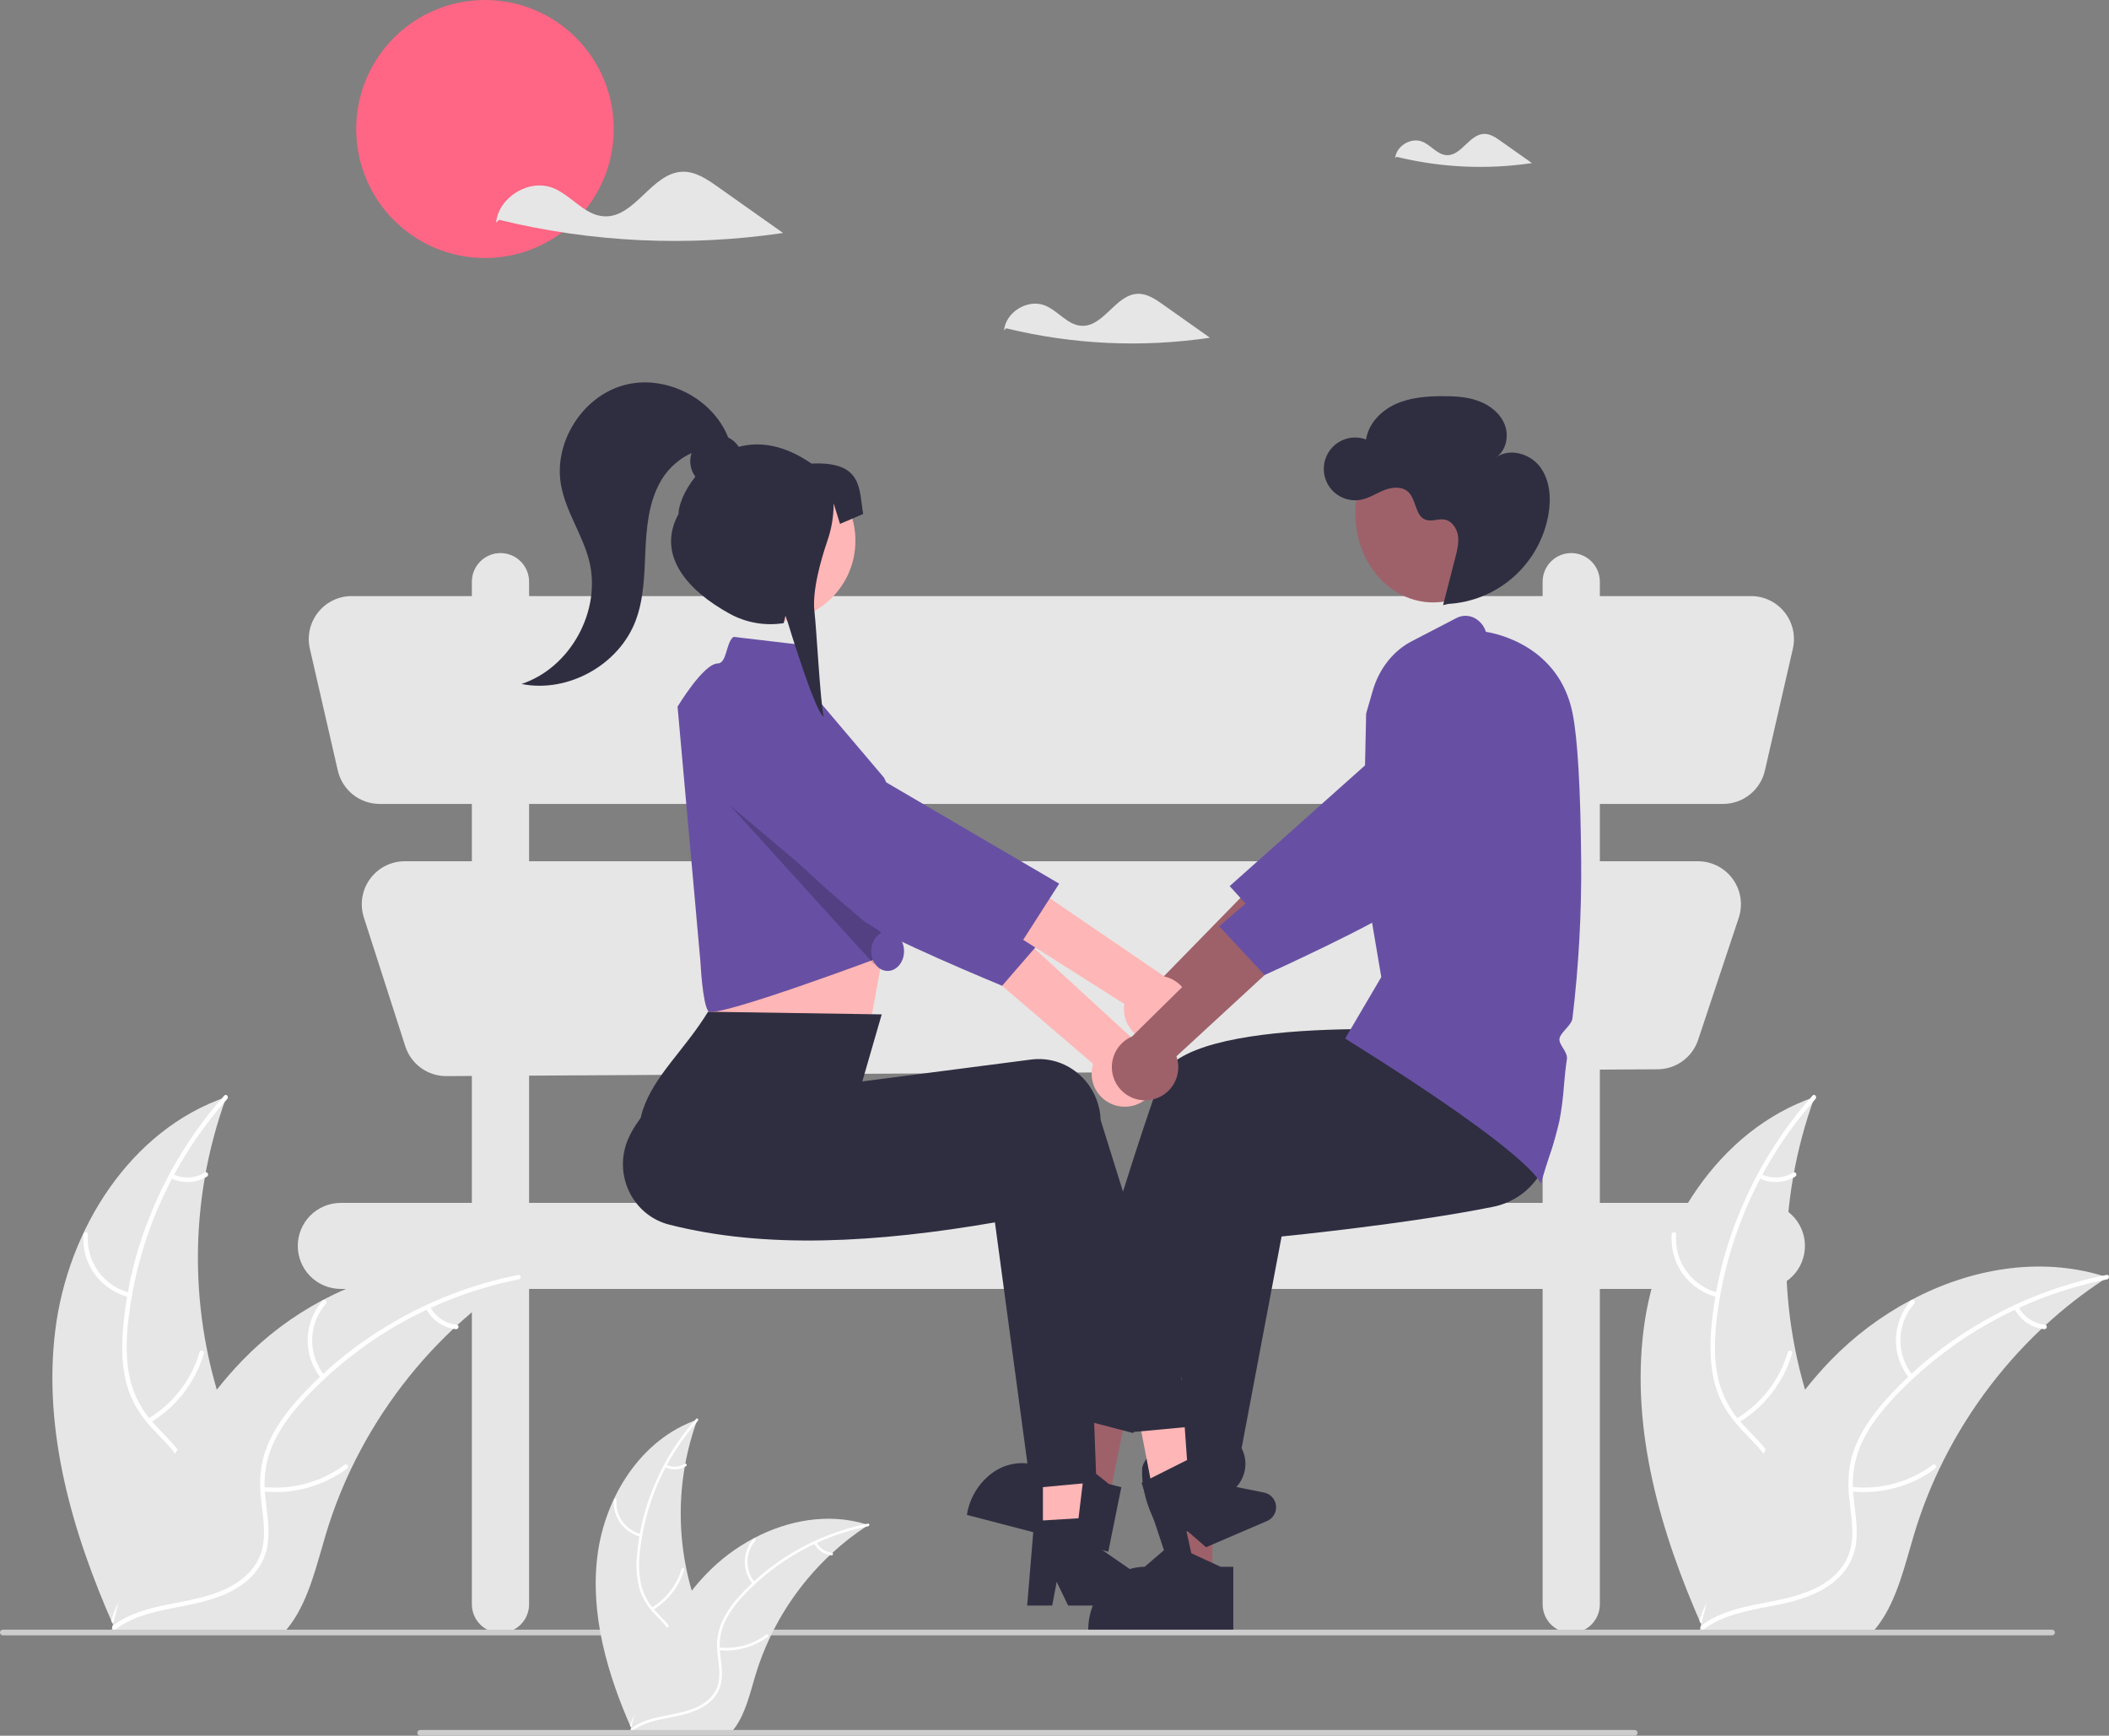 <svg width="373" height="307" viewBox="0 0 373 307" fill="none" xmlns="http://www.w3.org/2000/svg">
<rect x="0" y="0" width="373" height="307" fill="#808080" stroke="none"/>
<g clip-path="url(#clip0_15_13317)">
<path d="M85.774 45.637C98.352 45.637 108.549 35.421 108.549 22.819C108.549 10.216 98.352 0 85.774 0C73.195 0 62.998 10.216 62.998 22.819C62.998 35.421 73.195 45.637 85.774 45.637Z" fill="#FF6584"/>
<path d="M311.632 212.762H282.952V189.186L293.173 189.129C294.759 189.12 296.303 188.614 297.587 187.681C298.871 186.748 299.831 185.436 300.333 183.928L307.513 162.347C307.893 161.203 307.997 159.986 307.816 158.794C307.634 157.603 307.173 156.472 306.47 155.494C305.766 154.516 304.841 153.72 303.77 153.171C302.699 152.621 301.514 152.335 300.311 152.335H282.952V142.193H304.744C306.462 142.193 308.129 141.61 309.473 140.538C310.817 139.466 311.758 137.969 312.143 136.291L317.088 114.741C317.344 113.626 317.345 112.468 317.092 111.353C316.84 110.237 316.339 109.193 315.628 108.299C314.917 107.404 314.014 106.681 312.986 106.185C311.957 105.688 310.831 105.43 309.689 105.43H282.952V102.895C282.952 101.55 282.419 100.26 281.469 99.309C280.52 98.358 279.233 97.824 277.891 97.824C276.548 97.824 275.261 98.358 274.312 99.309C273.363 100.26 272.829 101.55 272.829 102.895V105.43H93.576V102.895C93.576 101.55 93.043 100.26 92.094 99.309C91.145 98.358 89.858 97.824 88.515 97.824C87.173 97.824 85.885 98.358 84.936 99.309C83.987 100.26 83.454 101.55 83.454 102.895V105.43H62.2C61.058 105.43 59.931 105.688 58.903 106.185C57.875 106.681 56.972 107.404 56.261 108.299C55.55 109.193 55.049 110.237 54.796 111.353C54.544 112.468 54.545 113.626 54.801 114.741L59.746 136.291C60.131 137.969 61.072 139.466 62.416 140.538C63.76 141.61 65.427 142.194 67.145 142.194H83.454V152.335H71.578C70.381 152.335 69.202 152.618 68.135 153.162C67.069 153.706 66.146 154.494 65.441 155.463C64.737 156.432 64.271 157.554 64.082 158.738C63.892 159.921 63.985 161.133 64.352 162.274L71.68 185.061C72.175 186.6 73.147 187.941 74.454 188.889C75.761 189.837 77.335 190.344 78.949 190.335L83.454 190.309V212.762H60.257C59.26 212.762 58.272 212.959 57.351 213.341C56.43 213.723 55.593 214.284 54.888 214.99C54.183 215.696 53.624 216.535 53.242 217.457C52.861 218.38 52.665 219.369 52.665 220.368C52.665 222.385 53.465 224.32 54.888 225.747C56.312 227.173 58.243 227.974 60.257 227.974H83.454V283.753C83.454 285.098 83.987 286.388 84.936 287.339C85.885 288.29 87.173 288.824 88.515 288.824C89.858 288.824 91.145 288.29 92.094 287.339C93.043 286.388 93.576 285.098 93.576 283.753V227.974H272.829V283.753C272.829 285.098 273.363 286.388 274.312 287.339C275.261 288.29 276.548 288.824 277.891 288.824C279.233 288.824 280.52 288.29 281.469 287.339C282.419 286.388 282.952 285.098 282.952 283.753V227.974H311.632C313.646 227.974 315.577 227.173 317.001 225.747C318.424 224.32 319.224 222.385 319.224 220.368C319.224 219.369 319.028 218.38 318.646 217.457C318.265 216.535 317.706 215.696 317.001 214.99C316.296 214.284 315.459 213.723 314.538 213.341C313.616 212.959 312.629 212.762 311.632 212.762ZM93.576 142.193H272.829V152.335H93.576V142.193ZM93.576 212.762V190.252L272.829 189.243V212.762H93.576Z" fill="#E6E6E6"/>
<path d="M290.677 235.281C292.893 217.43 303.935 199.842 320.928 194.032C314.226 212.406 314.228 232.562 320.932 250.935C323.543 258.011 327.182 265.609 324.726 272.74C323.198 277.178 319.46 280.573 315.281 282.696C311.102 284.819 306.464 285.831 301.885 286.822L300.983 287.569C293.713 271.121 288.462 253.132 290.677 235.281Z" fill="#E6E6E6"/>
<path d="M321.096 194.37C311.201 205.478 305.05 219.428 303.519 234.238C303.21 237.413 303.172 240.661 303.865 243.79C304.564 246.835 306.063 249.637 308.208 251.905C310.166 254.06 312.418 256.037 313.818 258.632C315.295 261.366 315.352 264.473 314.341 267.377C313.104 270.931 310.667 273.828 308.185 276.577C305.429 279.63 302.518 282.758 301.347 286.805C301.205 287.296 300.454 287.046 300.596 286.557C302.634 279.515 309.457 275.515 312.71 269.172C314.229 266.213 314.866 262.777 313.443 259.653C312.198 256.921 309.878 254.88 307.877 252.716C305.776 250.442 304.165 247.949 303.335 244.939C302.486 241.861 302.397 238.605 302.623 235.436C303.19 228.254 304.881 221.206 307.633 214.55C310.732 206.937 315.108 199.91 320.572 193.775C320.911 193.396 321.432 193.993 321.096 194.37Z" fill="white"/>
<path d="M303.732 229.441C301.286 228.846 299.132 227.4 297.653 225.36C296.174 223.321 295.466 220.821 295.657 218.307C295.697 217.799 296.488 217.838 296.447 218.347C296.265 220.687 296.925 223.016 298.306 224.912C299.687 226.808 301.7 228.147 303.98 228.688C304.475 228.806 304.224 229.558 303.732 229.441Z" fill="white"/>
<path d="M307.072 250.944C311.489 248.302 314.749 244.089 316.203 239.146C316.346 238.656 317.098 238.905 316.954 239.394C315.432 244.536 312.03 248.913 307.428 251.652C306.989 251.913 306.636 251.203 307.072 250.944Z" fill="white"/>
<path d="M311.466 207.688C312.365 208.115 313.355 208.313 314.348 208.262C315.341 208.212 316.306 207.915 317.157 207.398C317.592 207.132 317.945 207.842 317.513 208.107C316.571 208.673 315.504 208.999 314.407 209.058C313.31 209.116 312.215 208.904 311.218 208.441C311.121 208.405 311.04 208.333 310.994 208.24C310.947 208.147 310.937 208.04 310.967 207.94C311 207.84 311.071 207.758 311.165 207.711C311.258 207.664 311.367 207.655 311.466 207.688Z" fill="white"/>
<path d="M372.722 225.916C372.455 226.09 372.188 226.264 371.921 226.445C368.342 228.802 364.961 231.448 361.81 234.354C361.563 234.575 361.315 234.802 361.075 235.03C353.558 242.113 347.419 250.532 342.969 259.861C341.202 263.574 339.72 267.417 338.535 271.356C336.898 276.796 335.556 282.825 332.317 287.274C331.984 287.742 331.623 288.189 331.235 288.613H301.962C301.896 288.579 301.829 288.552 301.762 288.519L300.594 288.573C300.64 288.365 300.694 288.151 300.741 287.944C300.767 287.823 300.801 287.703 300.827 287.582C300.847 287.502 300.867 287.422 300.881 287.348C300.887 287.321 300.894 287.295 300.901 287.274C300.914 287.201 300.934 287.134 300.948 287.067C301.241 285.869 301.544 284.672 301.856 283.474C301.856 283.467 301.856 283.467 301.862 283.46C304.26 274.34 307.439 265.341 311.88 257.111C312.014 256.863 312.147 256.609 312.294 256.361C314.317 252.663 316.638 249.136 319.234 245.816C320.661 244.003 322.179 242.263 323.782 240.603C327.932 236.324 332.728 232.724 337.994 229.938C348.493 224.384 360.647 222.256 371.868 225.649C372.155 225.736 372.435 225.823 372.722 225.916Z" fill="#E6E6E6"/>
<path d="M372.657 226.288C358.08 229.189 344.786 236.617 334.664 247.518C332.509 249.867 330.528 252.437 329.2 255.354C327.928 258.207 327.442 261.349 327.791 264.453C328.059 267.355 328.669 270.292 328.229 273.208C327.764 276.282 325.942 278.797 323.39 280.506C320.267 282.598 316.58 283.44 312.946 284.138C308.911 284.914 304.708 285.655 301.34 288.18C300.932 288.486 300.482 287.834 300.89 287.528C306.749 283.135 314.6 284.057 321.01 280.956C324 279.509 326.574 277.15 327.315 273.797C327.963 270.865 327.337 267.836 327.04 264.9C326.728 261.818 326.94 258.855 328.086 255.951C329.258 252.981 331.144 250.328 333.229 247.934C337.998 242.542 343.583 237.935 349.78 234.28C356.83 230.071 364.546 227.1 372.596 225.498C373.094 225.399 373.152 226.19 372.657 226.288Z" fill="white"/>
<path d="M337.717 243.816C336.122 241.866 335.271 239.412 335.315 236.891C335.36 234.371 336.297 231.948 337.96 230.056C338.298 229.674 338.906 230.182 338.567 230.564C337.016 232.323 336.143 234.58 336.106 236.927C336.069 239.275 336.871 241.558 338.367 243.365C338.692 243.758 338.04 244.207 337.717 243.816Z" fill="white"/>
<path d="M327.462 263C332.576 263.555 337.71 262.158 341.842 259.088C342.251 258.783 342.701 259.435 342.293 259.74C337.987 262.926 332.641 264.369 327.321 263.78C326.814 263.724 326.958 262.944 327.462 263Z" fill="white"/>
<path d="M356.965 231.113C357.425 231.997 358.097 232.752 358.92 233.31C359.744 233.869 360.693 234.214 361.682 234.315C362.19 234.365 362.045 235.145 361.541 235.095C360.448 234.979 359.4 234.596 358.489 233.981C357.578 233.366 356.831 232.536 356.314 231.565C356.258 231.477 356.237 231.372 356.255 231.269C356.274 231.167 356.331 231.075 356.414 231.013C356.5 230.954 356.607 230.931 356.71 230.95C356.813 230.969 356.905 231.027 356.965 231.113Z" fill="white"/>
<path d="M9.777 235.281C11.993 217.43 23.035 199.842 40.028 194.032C33.326 212.406 33.328 232.562 40.032 250.935C42.643 258.011 46.282 265.609 43.826 272.74C42.298 277.178 38.56 280.573 34.381 282.696C30.202 284.819 25.564 285.831 20.985 286.822L20.083 287.569C12.813 271.121 7.562 253.132 9.777 235.281Z" fill="#E6E6E6"/>
<path d="M40.196 194.37C30.301 205.478 24.151 219.428 22.619 234.238C22.31 237.413 22.273 240.661 22.965 243.79C23.664 246.835 25.163 249.637 27.309 251.905C29.266 254.06 31.518 256.037 32.919 258.632C34.395 261.366 34.452 264.473 33.441 267.377C32.204 270.931 29.767 273.828 27.285 276.577C24.529 279.63 21.619 282.758 20.447 286.805C20.305 287.296 19.554 287.046 19.696 286.557C21.734 279.515 28.557 275.515 31.811 269.172C33.329 266.213 33.966 262.777 32.543 259.653C31.298 256.921 28.978 254.88 26.977 252.716C24.876 250.442 23.265 247.949 22.435 244.939C21.586 241.861 21.497 238.605 21.723 235.436C22.291 228.254 23.981 221.206 26.733 214.55C29.832 206.937 34.209 199.91 39.673 193.775C40.011 193.396 40.532 193.993 40.196 194.37Z" fill="white"/>
<path d="M22.832 229.441C20.387 228.846 18.232 227.4 16.753 225.36C15.274 223.321 14.566 220.821 14.757 218.307C14.797 217.799 15.588 217.838 15.547 218.347C15.366 220.687 16.025 223.016 17.406 224.912C18.788 226.808 20.8 228.147 23.08 228.688C23.575 228.806 23.325 229.558 22.832 229.441Z" fill="white"/>
<path d="M26.172 250.944C30.589 248.302 33.849 244.089 35.303 239.146C35.447 238.656 36.198 238.905 36.054 239.394C34.532 244.536 31.13 248.913 26.528 251.652C26.09 251.913 25.736 251.203 26.172 250.944Z" fill="white"/>
<path d="M30.567 207.688C31.465 208.115 32.455 208.313 33.448 208.262C34.442 208.212 35.407 207.915 36.257 207.398C36.692 207.132 37.045 207.842 36.613 208.107C35.671 208.673 34.605 208.999 33.507 209.058C32.41 209.116 31.315 208.904 30.319 208.441C30.221 208.405 30.141 208.333 30.094 208.24C30.047 208.147 30.038 208.04 30.067 207.94C30.1 207.84 30.171 207.758 30.265 207.711C30.359 207.664 30.467 207.655 30.567 207.688Z" fill="white"/>
<path d="M91.823 225.916C91.556 226.09 91.288 226.264 91.021 226.445C87.442 228.802 84.061 231.448 80.91 234.354C80.663 234.575 80.416 234.802 80.175 235.03C72.658 242.113 66.519 250.532 62.07 259.861C60.303 263.574 58.82 267.417 57.635 271.356C55.998 276.796 54.656 282.825 51.417 287.274C51.084 287.742 50.723 288.189 50.335 288.613H21.063C20.996 288.579 20.929 288.552 20.863 288.519L19.694 288.573C19.741 288.365 19.794 288.151 19.841 287.944C19.867 287.823 19.901 287.703 19.927 287.582C19.947 287.502 19.968 287.422 19.981 287.348C19.988 287.321 19.994 287.295 20.001 287.274C20.014 287.201 20.035 287.134 20.048 287.067C20.342 285.869 20.644 284.672 20.956 283.474C20.956 283.467 20.956 283.467 20.963 283.46C23.36 274.34 26.539 265.341 30.98 257.111C31.114 256.863 31.248 256.609 31.395 256.361C33.417 252.663 35.738 249.136 38.334 245.816C39.761 244.003 41.279 242.263 42.882 240.603C47.032 236.324 51.828 232.724 57.094 229.938C67.593 224.384 79.748 222.256 90.968 225.649C91.255 225.736 91.536 225.823 91.823 225.916Z" fill="#E6E6E6"/>
<path d="M91.757 226.288C77.18 229.189 63.887 236.617 53.764 247.518C51.609 249.867 49.628 252.437 48.3 255.354C47.028 258.207 46.542 261.349 46.892 264.453C47.16 267.355 47.769 270.292 47.329 273.208C46.864 276.282 45.043 278.797 42.49 280.506C39.367 282.598 35.68 283.44 32.046 284.138C28.011 284.914 23.808 285.655 20.441 288.18C20.033 288.486 19.583 287.834 19.99 287.528C25.849 283.135 33.7 284.057 40.11 280.956C43.1 279.509 45.674 277.15 46.415 273.797C47.063 270.865 46.437 267.836 46.14 264.9C45.828 261.818 46.041 258.855 47.187 255.951C48.359 252.981 50.244 250.328 52.329 247.934C57.098 242.542 62.683 237.935 68.88 234.28C75.93 230.071 83.647 227.1 91.696 225.498C92.194 225.399 92.252 226.19 91.757 226.288Z" fill="white"/>
<path d="M56.817 243.816C55.222 241.866 54.371 239.412 54.415 236.891C54.46 234.371 55.397 231.948 57.06 230.056C57.398 229.674 58.006 230.182 57.668 230.564C56.116 232.323 55.243 234.58 55.206 236.927C55.17 239.275 55.972 241.558 57.468 243.365C57.792 243.758 57.14 244.207 56.817 243.816Z" fill="white"/>
<path d="M46.562 263C51.676 263.555 56.811 262.158 60.942 259.088C61.351 258.783 61.801 259.435 61.393 259.74C57.087 262.926 51.741 264.369 46.421 263.78C45.914 263.724 46.058 262.944 46.562 263Z" fill="white"/>
<path d="M76.065 231.113C76.525 231.997 77.197 232.752 78.02 233.31C78.844 233.869 79.793 234.214 80.782 234.315C81.29 234.365 81.145 235.145 80.641 235.095C79.548 234.979 78.501 234.596 77.59 233.981C76.678 233.366 75.932 232.536 75.414 231.565C75.358 231.477 75.337 231.372 75.356 231.269C75.374 231.167 75.431 231.075 75.514 231.013C75.601 230.954 75.707 230.931 75.81 230.95C75.913 230.969 76.005 231.027 76.065 231.113Z" fill="white"/>
<path d="M126.878 32.991C125.03 31.684 123.008 30.321 120.746 30.375C115.272 30.507 112.321 38.547 106.852 38.264C103.365 38.084 101.05 34.535 97.803 33.248C93.575 31.572 88.195 34.849 87.734 39.38L88.277 38.882C104.71 42.896 121.763 43.685 138.495 41.207C134.623 38.468 130.751 35.73 126.878 32.991Z" fill="#E6E6E6"/>
<path d="M205.657 53.842C204.331 52.904 202.88 51.926 201.257 51.965C197.33 52.06 195.212 57.828 191.289 57.625C188.786 57.496 187.125 54.949 184.796 54.026C181.762 52.824 177.902 55.175 177.572 58.426L177.961 58.069C189.752 60.949 201.987 61.515 213.992 59.736C211.214 57.772 208.435 55.807 205.657 53.842Z" fill="#E6E6E6"/>
<path d="M265.401 24.93C264.52 24.307 263.556 23.657 262.478 23.683C259.869 23.746 258.462 27.578 255.855 27.444C254.193 27.358 253.089 25.666 251.542 25.052C249.526 24.254 246.962 25.816 246.742 27.976L247.001 27.738C254.834 29.652 262.963 30.028 270.939 28.846C269.093 27.541 267.247 26.235 265.401 24.93Z" fill="#E6E6E6"/>
<path d="M206.604 185.404C208.012 185.131 209.257 184.314 210.069 183.129C210.881 181.944 211.196 180.487 210.945 179.072C210.894 178.777 210.821 178.487 210.724 178.204L241.955 148.303L232.691 145.185L203.619 174.955C202.513 175.463 201.606 176.322 201.038 177.4C200.471 178.478 200.275 179.714 200.481 180.914C200.584 181.614 200.825 182.286 201.19 182.892C201.554 183.498 202.035 184.025 202.605 184.443C203.175 184.86 203.822 185.16 204.508 185.325C205.195 185.49 205.907 185.517 206.604 185.404Z" fill="#9E616A"/>
<path d="M262.635 116.453C262.635 116.453 269.23 117.919 268.368 125.857C267.505 133.794 249.462 150.27 246.631 153.016C243.8 155.761 224.761 164.755 224.761 164.755L217.484 156.728L262.635 116.453Z" fill="#6750A4"/>
<path d="M196.048 265.58L189.333 263.832L192.08 233.608L201.991 236.189L196.048 265.58Z" fill="#9E616A"/>
<path d="M190.819 250.893C190.794 250.834 188.305 244.901 189.939 239.359C190.077 238.824 190.17 238.277 190.216 237.726C190.272 237.075 190.385 236.431 190.554 235.801C190.742 235.233 190.978 234.683 191.258 234.156C191.549 233.611 191.792 233.041 191.986 232.455C195.917 219.284 201.402 201.384 205.208 190.907C209.482 179.142 255.746 182.365 258.447 182.564L266.643 176.714L269.703 197.408L240.566 206.683L240.542 206.691L216.815 206.641L215.974 209.165C216.58 210.251 216.755 211.526 216.464 212.735C216.334 213.33 216.08 213.892 215.719 214.382C215.358 214.873 214.898 215.282 214.369 215.582L213.719 215.933L205.776 239.775C205.763 242.167 205.018 244.497 203.641 246.451L203.468 246.691L200.413 253.467L190.856 250.98L190.819 250.893Z" fill="#2F2E41"/>
<path d="M196.01 274.459L171 267.947L171.072 267.588C171.596 264.753 173.181 262.224 175.503 260.52C176.574 259.734 177.806 259.197 179.109 258.948C180.413 258.698 181.756 258.742 183.04 259.076L183.041 259.076L188.405 256.332L196.133 262.485L198.317 263.053L196.01 274.459Z" fill="#2F2E41"/>
<path d="M214.419 280.16L207.529 280.16L204.252 250.004L214.42 250.005L214.419 280.16Z" fill="#9E616A"/>
<path d="M253.47 106.552C261.065 106.552 267.221 99.566 267.221 90.948C267.221 82.331 261.065 75.345 253.47 75.345C245.876 75.345 239.719 82.331 239.719 90.948C239.719 99.566 245.876 106.552 253.47 106.552Z" fill="#9E616A"/>
<path d="M205.228 270.794C205.193 270.745 201.764 265.741 201.996 259.788C202.02 259.174 202.396 258.587 202.794 257.966C203.176 257.372 203.57 256.757 203.595 256.163C203.751 252.435 203.921 248.776 204.101 245.288C204.217 243.027 203.628 240.636 203.059 238.324C202.45 235.852 201.821 233.296 201.996 230.787C202.972 216.779 207.332 203.603 209.287 201.385C213.615 196.474 240.099 182.206 241.224 181.602L241.27 181.577L275.18 185.896L275.31 185.913L275.334 186.059C275.356 186.19 277.467 199.294 272.539 207.392C271.623 208.968 270.378 210.328 268.891 211.379C267.403 212.43 265.707 213.148 263.917 213.483C249.4 216.399 228.515 218.518 226.663 218.703L219.592 256.138C220.149 257.214 220.369 258.434 220.224 259.638C220.078 260.842 219.574 261.974 218.777 262.887L218.197 263.523L217.524 267.088L215.037 270.871H205.281L205.228 270.794Z" fill="#2F2E41"/>
<path d="M237.909 183.688L244.297 172.815L241.028 153.555L241.618 126.204L242.795 122.13C243.914 118.287 246.415 115.117 249.658 113.433L257.586 109.314C258.067 109.061 258.601 108.926 259.144 108.918C259.688 108.911 260.225 109.032 260.713 109.272C261.208 109.526 261.648 109.877 262.007 110.303C262.366 110.729 262.636 111.223 262.802 111.755C264.549 112.024 275.707 114.201 278.122 126.132C279.02 130.569 279.534 139.353 279.648 152.239C279.728 161.546 279.215 170.849 278.112 180.091C278.031 180.767 277.46 181.41 276.906 182.031C276.402 182.599 275.88 183.185 275.807 183.719C275.736 184.241 276.076 184.793 276.436 185.377C276.824 186.007 277.226 186.659 277.12 187.347C276.881 188.896 276.741 190.47 276.605 191.993C276.458 194.086 276.191 196.169 275.805 198.231C275.317 200.375 274.712 202.49 273.993 204.568C273.506 206.061 273.003 207.606 272.608 209.115L272.577 209.235L272.468 209.256C272.465 209.257 272.463 209.257 272.46 209.257C272.35 209.257 271.954 204.898 237.909 183.688Z" fill="#6750A4"/>
<path d="M218.126 288.824L192.465 288.823V288.455C192.433 285.515 193.473 282.665 195.391 280.44C196.261 279.412 197.342 278.582 198.561 278.01C199.779 277.437 201.107 277.134 202.453 277.121H202.453L207.141 273.086L215.886 277.122L218.126 277.122L218.126 288.824Z" fill="#2F2E41"/>
<path d="M123.161 162.004L123.907 170.364C123.907 170.364 124.23 177.305 125.254 178.84C126.27 180.367 153.998 180.56 153.998 180.56C153.998 180.56 155.83 170.665 157.408 162.004H123.161Z" fill="#FFB6B6"/>
<path d="M204.774 268.322L210.571 267.149L208.912 243.69L200.357 245.422L204.774 268.322Z" fill="#FFB6B6"/>
<path d="M184.452 271.759H190.36L193.171 248.416L184.451 248.416L184.452 271.759Z" fill="#FFB6B6"/>
<path d="M193.91 262.153L182.299 263.234L175.966 216.208C155.09 219.805 135.396 220.957 118.361 216.606C112.593 215.153 109.068 209.186 110.486 203.279C110.553 203.003 110.629 202.73 110.716 202.459C112.755 196.227 121.025 190.243 125.229 183.388L148.523 192.965L149.578 197.289L179.413 193.421C185.413 192.643 190.892 196.994 191.652 203.139C191.692 203.464 191.718 203.79 191.73 204.117L193.91 262.153Z" fill="#2F2E41"/>
<path d="M211.561 252.25L199.951 253.331L178.899 210.195C158.023 213.792 138.329 214.944 121.294 210.593C115.526 209.14 112.001 203.173 113.419 197.266C113.486 196.99 113.562 196.717 113.649 196.447C115.688 190.215 121.025 185.805 125.229 178.951L155.941 179.418L152.511 191.276L182.346 187.408C188.346 186.63 193.825 190.981 194.585 197.127C194.625 197.451 194.651 197.777 194.663 198.104L211.561 252.25Z" fill="#2F2E41"/>
<path d="M137.046 109.913C144.914 109.913 151.293 103.523 151.293 95.64C151.293 87.756 144.914 81.366 137.046 81.366C129.177 81.366 122.798 87.756 122.798 95.64C122.798 103.523 129.177 109.913 137.046 109.913Z" fill="#FFB6B6"/>
<path d="M129.735 112.644L141.169 113.992C141.651 114.049 142.104 114.255 142.464 114.582C142.823 114.909 143.072 115.34 143.176 115.815L144.994 124.152L156.33 137.526C156.33 137.526 160.401 145.173 158.874 153.839C157.348 162.505 156.677 168.945 156.677 168.945C156.677 168.945 126.269 180.368 125.251 178.838C124.234 177.309 123.904 170.362 123.904 170.362L119.833 124.992C119.833 124.992 124.412 117.345 126.956 117.345C128.598 117.289 128.388 113.587 129.735 112.644Z" fill="#6750A4"/>
<path opacity="0.2" d="M128.998 142.366L154.563 170.527L159.115 167.72L128.998 142.366Z" fill="black"/>
<path d="M156.986 171.734C158.59 171.734 159.89 170.172 159.89 168.244C159.89 166.316 158.59 164.753 156.986 164.753C155.383 164.753 154.083 166.316 154.083 168.244C154.083 170.172 155.383 171.734 156.986 171.734Z" fill="#6750A4"/>
<path d="M198.178 195.701C197.331 195.595 196.517 195.305 195.794 194.85C195.071 194.395 194.457 193.787 193.994 193.068C193.531 192.35 193.231 191.538 193.115 190.691C192.999 189.843 193.07 188.981 193.322 188.164L157.543 157.469L167.66 153.731L201.046 184.378C202.388 184.894 203.494 185.886 204.155 187.164C204.816 188.443 204.986 189.92 204.632 191.316C204.278 192.712 203.426 193.929 202.237 194.737C201.047 195.545 199.603 195.888 198.178 195.701Z" fill="#FFB6B6"/>
<path d="M133.352 124.233C133.352 124.233 126.118 126.087 127.4 134.554C128.683 143.022 149.322 159.899 152.567 162.719C155.812 165.539 177.241 174.357 177.241 174.357L184.957 165.445L133.352 124.233Z" fill="#6750A4"/>
<path d="M204.744 184.339C203.89 184.356 203.044 184.186 202.263 183.839C201.482 183.493 200.787 182.979 200.226 182.335C199.665 181.69 199.252 180.93 199.016 180.108C198.78 179.286 198.726 178.423 198.859 177.578L159.055 152.342L168.533 147.189L205.961 172.721C207.363 173.039 208.6 173.861 209.437 175.032C210.274 176.202 210.653 177.64 210.503 179.072C210.353 180.504 209.684 181.831 208.622 182.802C207.561 183.773 206.181 184.32 204.744 184.339Z" fill="#FFB6B6"/>
<path d="M130.356 122.926C130.356 122.926 123.462 125.8 125.944 133.995C128.426 142.191 151.267 155.928 154.882 158.253C158.498 160.577 180.968 166.225 180.968 166.225L187.328 156.296L130.356 122.926Z" fill="#6750A4"/>
<path d="M143.526 81.995C138.586 78.591 134.235 78.072 130.662 79.037C130.199 78.32 129.549 77.742 128.783 77.366C125.996 70.33 117.514 66.104 110.235 68.159C102.909 70.226 97.854 78.356 99.233 85.855C100.087 90.504 103.007 94.529 104.181 99.107C106.455 107.968 100.909 118.12 92.233 120.976C100.448 122.629 109.49 117.601 112.437 109.743C113.868 105.927 113.955 101.759 114.137 97.686C114.318 93.613 114.646 89.417 116.489 85.781C117.724 83.288 119.775 81.294 122.3 80.133C122.074 80.834 122.017 81.578 122.135 82.305C122.253 83.032 122.541 83.72 122.977 84.313C121.05 86.731 120.002 89.346 120.002 90.912C116 98.24 121.722 104.535 129.037 108.544C131.954 110.152 135.323 110.74 138.611 110.216L138.917 108.908L139.332 110.087C139.332 110.087 144.094 125.845 145.665 126.77C145.069 123.965 144.386 110.98 144.054 108.243C143.595 104.518 145.197 98.972 146.352 95.599C147.068 93.52 147.436 91.337 147.44 89.138V89.042L148.565 92.662L152.66 90.912C151.898 86.534 152.66 81.563 143.526 81.995Z" fill="#2F2E41"/>
<path d="M203.483 194.538C204.326 194.402 205.128 194.083 205.835 193.602C206.541 193.122 207.134 192.492 207.571 191.758C208.008 191.023 208.279 190.202 208.365 189.351C208.451 188.5 208.35 187.64 208.068 186.833L242.737 154.884L232.494 151.508L200.215 183.324C198.892 183.888 197.822 184.918 197.207 186.219C196.592 187.521 196.475 189.003 196.877 190.385C197.28 191.767 198.175 192.953 199.393 193.719C200.61 194.484 202.065 194.776 203.483 194.538Z" fill="#9E616A"/>
<path d="M265.735 120.809C265.735 120.809 273.03 122.404 272.048 130.912C271.066 139.419 251.04 157.02 247.896 159.954C244.753 162.888 223.65 172.463 223.65 172.463L215.623 163.831L265.735 120.809Z" fill="#6750A4"/>
<path d="M201.898 262.282L210.735 257.844L212.401 261.738L223.576 264.001C224.128 264.113 224.63 264.398 225.009 264.816C225.387 265.234 225.623 265.762 225.68 266.323C225.738 266.884 225.615 267.449 225.33 267.935C225.045 268.422 224.611 268.804 224.094 269.026L213.296 273.663L209.787 270.612L210.708 274.775L206.637 276.523L201.898 262.282Z" fill="#2F2E41"/>
<path d="M182.909 269.016L192.777 268.426V272.662L202.159 279.154C202.622 279.474 202.971 279.935 203.155 280.468C203.338 281.001 203.347 281.58 203.179 282.118C203.012 282.657 202.677 283.128 202.223 283.462C201.77 283.796 201.221 283.977 200.658 283.977H188.91L186.885 279.787L186.095 283.977H181.665L182.909 269.016Z" fill="#2F2E41"/>
<path d="M272.318 82.503C270.52 80.173 266.862 79.178 264.523 80.963C266.341 79.785 266.917 77.201 266.152 75.173C265.387 73.144 263.529 71.675 261.498 70.926C259.467 70.177 257.262 70.063 255.098 70.071C252.273 70.082 249.378 70.305 246.808 71.478C244.237 72.65 242.025 74.934 241.604 77.732C240.798 77.43 239.933 77.321 239.077 77.413C238.221 77.504 237.398 77.794 236.673 78.26C235.949 78.726 235.343 79.354 234.902 80.095C234.462 80.836 234.2 81.67 234.138 82.53C234.075 83.39 234.213 84.253 234.541 85.05C234.868 85.847 235.377 86.558 236.026 87.124C236.675 87.69 237.447 88.097 238.281 88.312C239.114 88.528 239.986 88.546 240.828 88.365C242.264 88.057 243.513 87.196 244.883 86.665C246.252 86.133 247.966 85.999 249.046 86.996C250.514 88.353 250.265 91.268 252.148 91.936C253.188 92.305 254.342 91.715 255.431 91.89C256.725 92.099 257.634 93.376 257.847 94.671C258.061 95.966 257.732 97.282 257.405 98.554C256.678 101.382 255.951 104.21 255.224 107.038L256.077 106.823C260.398 106.583 264.51 104.882 267.741 101.997C270.972 99.113 273.131 95.216 273.866 90.944C274.365 88.041 274.116 84.833 272.318 82.503Z" fill="#2F2E41"/>
<path d="M362.928 289.252H0.502C0.436 289.252 0.371 289.24 0.31 289.214C0.248 289.189 0.193 289.152 0.146 289.105C0.099 289.059 0.062 289.003 0.037 288.942C0.012 288.881 -0.001 288.815 -0.001 288.749C-0.001 288.683 0.012 288.617 0.037 288.556C0.062 288.495 0.099 288.44 0.146 288.393C0.193 288.346 0.248 288.309 0.31 288.284C0.371 288.259 0.436 288.246 0.502 288.246H362.928C362.994 288.246 363.059 288.259 363.12 288.284C363.182 288.309 363.237 288.346 363.284 288.393C363.331 288.44 363.368 288.495 363.393 288.556C363.418 288.617 363.432 288.683 363.432 288.749C363.432 288.815 363.418 288.881 363.393 288.942C363.368 289.003 363.331 289.059 363.284 289.105C363.237 289.152 363.182 289.189 363.12 289.214C363.059 289.24 362.994 289.252 362.928 289.252Z" fill="#CCCCCC"/>
<path d="M105.657 275.204C106.952 264.776 113.402 254.501 123.329 251.107C119.414 261.841 119.415 273.616 123.332 284.349C124.857 288.483 126.983 292.922 125.548 297.088C124.656 299.68 122.472 301.664 120.031 302.904C117.589 304.144 114.88 304.735 112.204 305.314L111.678 305.751C107.431 296.142 104.363 285.632 105.657 275.204Z" fill="#E6E6E6"/>
<path d="M123.428 251.304C117.647 257.794 114.054 265.943 113.159 274.595C112.933 276.454 113.002 278.337 113.361 280.175C113.77 281.954 114.646 283.591 115.899 284.916C117.042 286.175 118.358 287.33 119.176 288.846C119.584 289.628 119.821 290.487 119.874 291.368C119.927 292.248 119.793 293.13 119.481 293.955C118.759 296.031 117.335 297.723 115.885 299.329C114.275 301.113 112.575 302.94 111.89 305.305C111.808 305.591 111.369 305.445 111.452 305.159C112.642 301.045 116.628 298.709 118.529 295.003C119.416 293.275 119.788 291.267 118.957 289.442C118.229 287.846 116.874 286.654 115.705 285.389C114.464 284.115 113.553 282.555 113.052 280.846C112.6 279.033 112.459 277.155 112.636 275.295C112.967 271.099 113.955 266.982 115.563 263.093C117.373 258.646 119.93 254.541 123.122 250.957C123.32 250.735 123.624 251.084 123.428 251.304Z" fill="white"/>
<path d="M113.284 271.792C111.855 271.445 110.596 270.6 109.732 269.408C108.868 268.217 108.455 266.757 108.566 265.288C108.59 264.991 109.052 265.014 109.028 265.311C108.922 266.679 109.307 268.039 110.114 269.147C110.921 270.254 112.096 271.037 113.428 271.352C113.718 271.421 113.571 271.861 113.284 271.792Z" fill="white"/>
<path d="M115.235 284.354C117.815 282.811 119.72 280.35 120.569 277.462C120.653 277.176 121.092 277.321 121.008 277.607C120.119 280.611 118.131 283.168 115.443 284.768C115.187 284.92 114.98 284.506 115.235 284.354Z" fill="white"/>
<path d="M117.802 259.084C118.327 259.334 118.905 259.45 119.486 259.42C120.066 259.39 120.63 259.217 121.127 258.915C121.381 258.76 121.587 259.174 121.334 259.329C120.784 259.66 120.161 259.851 119.52 259.885C118.879 259.919 118.24 259.795 117.657 259.524C117.6 259.503 117.553 259.461 117.526 259.407C117.499 259.353 117.493 259.29 117.51 259.232C117.53 259.174 117.571 259.125 117.626 259.098C117.681 259.07 117.744 259.065 117.802 259.084Z" fill="white"/>
<path d="M153.588 269.733C153.432 269.835 153.276 269.937 153.119 270.042C151.029 271.419 149.053 272.965 147.213 274.663C147.068 274.792 146.924 274.924 146.783 275.057C142.392 279.195 138.805 284.114 136.206 289.564C135.174 291.733 134.308 293.978 133.615 296.279C132.659 299.457 131.875 302.979 129.983 305.579C129.789 305.852 129.577 306.113 129.351 306.36H112.25C112.211 306.341 112.172 306.325 112.133 306.306L111.45 306.337C111.478 306.216 111.509 306.091 111.536 305.97C111.552 305.899 111.571 305.829 111.587 305.758C111.598 305.712 111.61 305.665 111.618 305.622C111.622 305.606 111.626 305.59 111.63 305.579C111.637 305.536 111.649 305.497 111.657 305.457C111.829 304.758 112.006 304.058 112.188 303.358C112.188 303.354 112.188 303.354 112.191 303.351C113.528 298.006 115.492 292.838 118.044 287.957C118.122 287.812 118.2 287.664 118.286 287.519C119.467 285.358 120.823 283.298 122.34 281.359C123.173 280.299 124.06 279.283 124.997 278.314C127.421 275.813 130.223 273.711 133.299 272.083C139.433 268.838 146.534 267.595 153.088 269.577C153.256 269.628 153.42 269.679 153.588 269.733Z" fill="#E6E6E6"/>
<path d="M153.549 269.951C145.034 271.645 137.268 275.985 131.354 282.353C130.056 283.702 128.979 285.246 128.162 286.931C127.419 288.597 127.135 290.433 127.339 292.247C127.496 293.942 127.852 295.657 127.595 297.361C127.45 298.231 127.123 299.061 126.636 299.795C126.149 300.53 125.512 301.154 124.768 301.625C122.943 302.846 120.79 303.339 118.667 303.747C116.309 304.2 113.854 304.633 111.887 306.108C111.648 306.286 111.385 305.905 111.623 305.727C115.046 303.161 119.633 303.699 123.377 301.887C125.124 301.042 126.628 299.664 127.061 297.705C127.439 295.992 127.073 294.223 126.9 292.508C126.675 290.741 126.885 288.946 127.511 287.28C128.24 285.559 129.256 283.975 130.516 282.596C133.302 279.446 136.564 276.754 140.185 274.62C144.303 272.16 148.811 270.425 153.514 269.489C153.805 269.431 153.838 269.893 153.549 269.951Z" fill="white"/>
<path d="M133.138 280.19C132.206 279.051 131.709 277.617 131.735 276.145C131.761 274.672 132.308 273.257 133.28 272.152C133.477 271.929 133.832 272.225 133.634 272.449C132.728 273.476 132.218 274.795 132.197 276.166C132.175 277.537 132.644 278.871 133.518 279.927C133.707 280.156 133.326 280.419 133.138 280.19Z" fill="white"/>
<path d="M127.147 291.398C130.134 291.722 133.134 290.905 135.547 289.112C135.786 288.934 136.049 289.315 135.811 289.493C133.296 291.354 130.172 292.197 127.064 291.853C126.768 291.82 126.852 291.365 127.147 291.398Z" fill="white"/>
<path d="M144.382 272.77C144.651 273.286 145.044 273.727 145.525 274.053C146.006 274.379 146.56 274.581 147.138 274.64C147.435 274.669 147.35 275.124 147.055 275.095C146.417 275.028 145.805 274.804 145.273 274.445C144.741 274.085 144.304 273.601 144.002 273.033C143.969 272.982 143.957 272.92 143.968 272.861C143.978 272.801 144.012 272.747 144.06 272.711C144.111 272.676 144.173 272.663 144.233 272.674C144.294 272.685 144.347 272.719 144.382 272.77Z" fill="white"/>
<path d="M289.118 307H74.312C74.179 307 74.051 306.947 73.957 306.853C73.863 306.758 73.81 306.63 73.81 306.497C73.81 306.363 73.863 306.235 73.957 306.141C74.051 306.047 74.179 305.994 74.312 305.994H289.118C289.184 305.994 289.249 306.006 289.31 306.032C289.372 306.057 289.427 306.094 289.474 306.141C289.521 306.187 289.558 306.243 289.583 306.304C289.608 306.365 289.622 306.431 289.622 306.497C289.622 306.563 289.608 306.629 289.583 306.69C289.558 306.751 289.521 306.806 289.474 306.853C289.427 306.9 289.372 306.937 289.31 306.962C289.249 306.987 289.184 307 289.118 307Z" fill="#CCCCCC"/>
</g>
<defs>
<clipPath id="clip0_15_13317">
<rect width="373" height="307" fill="white"/>
</clipPath>
</defs>
</svg>
